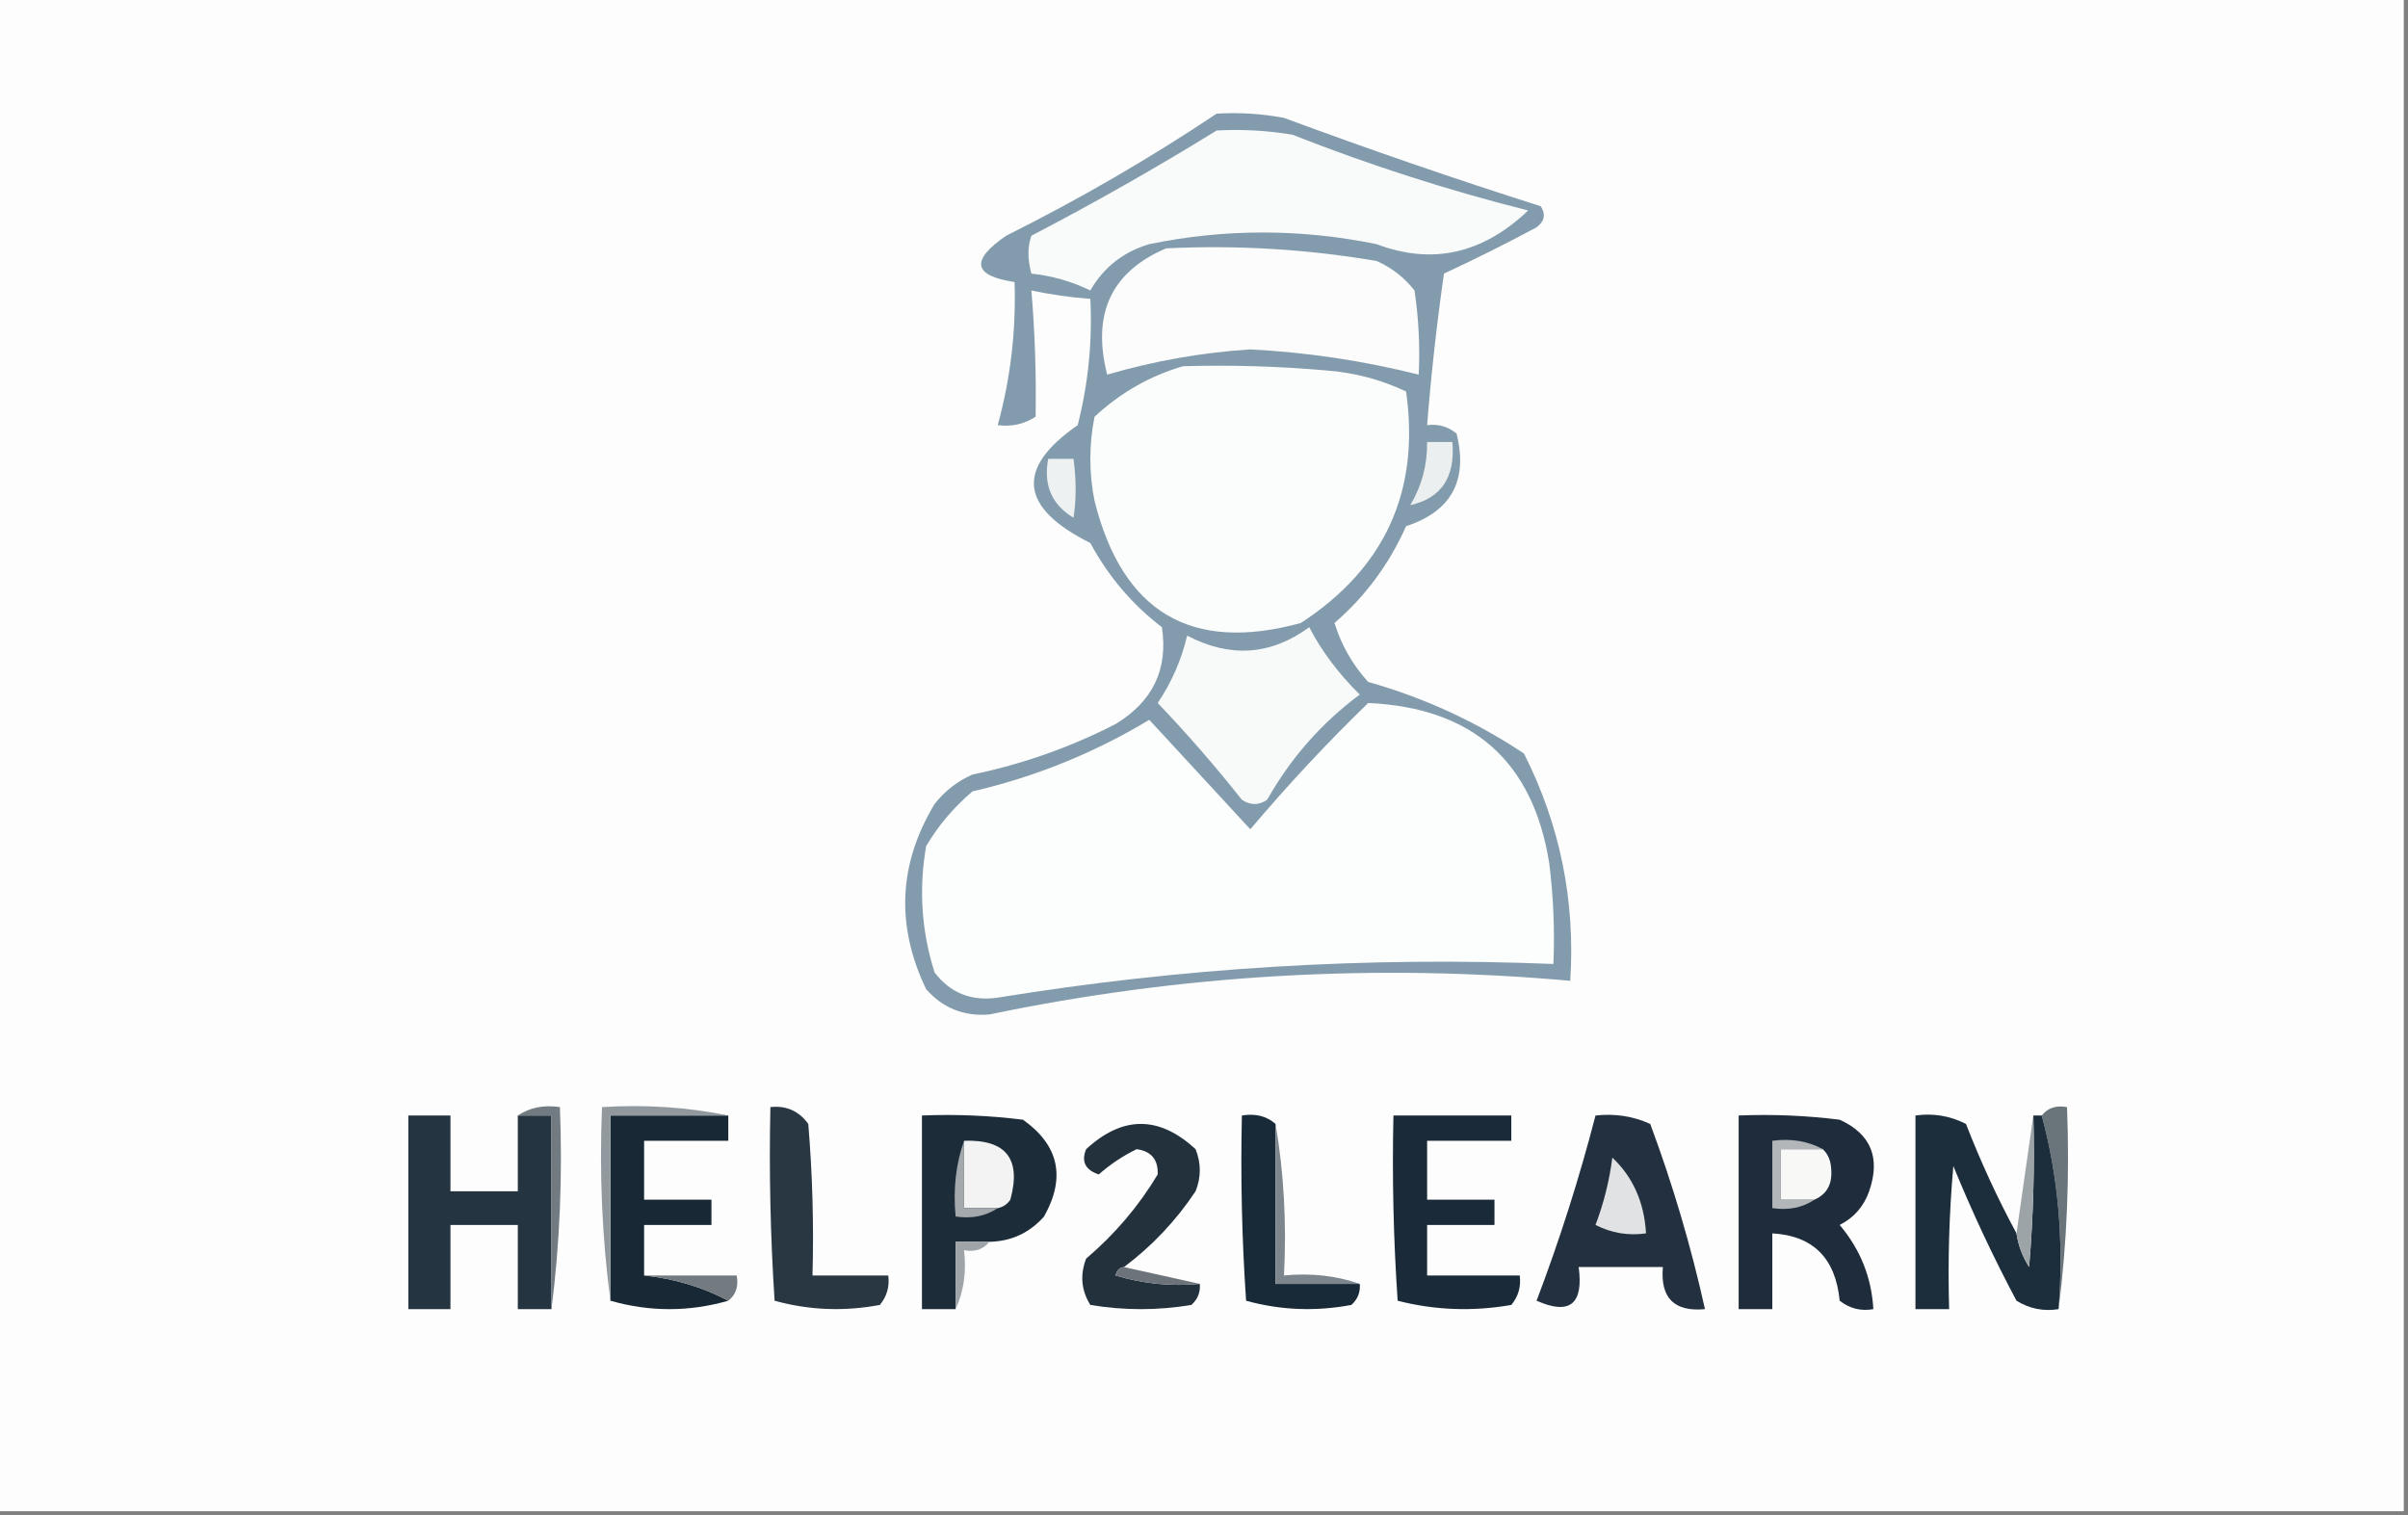 <?xml version="1.0" encoding="UTF-8"?>
<!DOCTYPE svg PUBLIC "-//W3C//DTD SVG 1.1//EN" "http://www.w3.org/Graphics/SVG/1.1/DTD/svg11.dtd">
<svg xmlns="http://www.w3.org/2000/svg" version="1.1" width="286px" height="180px" style="shape-rendering:geometricPrecision; text-rendering:geometricPrecision; image-rendering:optimizeQuality; fill-rule:evenodd; clip-rule:evenodd" xmlns:xlink="http://www.w3.org/1999/xlink">
<rect width="100%" height="100%" fill="#808080" stroke="none"/>
<g><path style="opacity:1" fill="#fdfdfd" d="M -0.5,-0.5 C 94.833,-0.5 190.167,-0.5 285.5,-0.5C 285.5,59.5 285.5,119.5 285.5,179.5C 190.167,179.5 94.833,179.5 -0.5,179.5C -0.5,119.5 -0.5,59.5 -0.5,-0.5 Z"/></g>
<g><path style="opacity:1" fill="#839cad" d="M 144.5,13.5 C 147.187,13.336 149.854,13.503 152.5,14C 162.618,17.752 172.784,21.252 183,24.5C 183.617,25.449 183.451,26.282 182.5,27C 178.912,28.923 175.246,30.756 171.5,32.5C 170.644,38.489 169.977,44.489 169.5,50.5C 170.822,50.33 171.989,50.663 173,51.5C 174.38,57.076 172.38,60.743 167,62.5C 165.011,66.987 162.177,70.821 158.5,74C 159.321,76.643 160.654,78.976 162.5,81C 169.141,82.877 175.308,85.71 181,89.5C 185.283,97.963 187.116,106.963 186.5,116.5C 163.289,114.419 140.289,115.752 117.5,120.5C 114.486,120.742 111.986,119.742 110,117.5C 106.378,109.949 106.711,102.615 111,95.5C 112.214,93.951 113.714,92.784 115.5,92C 121.449,90.764 127.116,88.764 132.5,86C 136.927,83.315 138.76,79.482 138,74.5C 134.476,71.805 131.642,68.471 129.5,64.5C 121.091,60.295 120.591,55.629 128,50.5C 129.25,45.581 129.75,40.581 129.5,35.5C 127.139,35.326 124.806,34.993 122.5,34.5C 122.92,39.512 123.087,44.512 123,49.5C 121.644,50.38 120.144,50.714 118.5,50.5C 120.02,44.975 120.687,39.309 120.5,33.5C 115.564,32.759 115.23,30.926 119.5,28C 128.224,23.645 136.557,18.812 144.5,13.5 Z"/></g>
<g><path style="opacity:1" fill="#f9fafa" d="M 144.5,15.5 C 147.518,15.335 150.518,15.502 153.5,16C 162.653,19.607 171.986,22.607 181.5,25C 176.086,30.163 170.086,31.496 163.5,29C 154.467,27.153 145.467,27.153 136.5,29C 133.424,29.911 131.091,31.744 129.5,34.5C 127.271,33.423 124.937,32.756 122.5,32.5C 122.034,30.799 122.034,29.299 122.5,28C 130.058,24.059 137.392,19.892 144.5,15.5 Z"/></g>
<g><path style="opacity:1" fill="#fbfcfb" d="M 138.5,29.5 C 146.917,29.094 155.251,29.594 163.5,31C 165.286,31.785 166.786,32.951 168,34.5C 168.498,37.817 168.665,41.15 168.5,44.5C 161.943,42.852 155.277,41.852 148.5,41.5C 142.713,41.875 137.046,42.875 131.5,44.5C 129.66,37.272 131.993,32.272 138.5,29.5 Z"/></g>
<g><path style="opacity:1" fill="#fbfcfc" d="M 140.5,43.5 C 146.176,43.334 151.843,43.501 157.5,44C 160.85,44.25 164.017,45.084 167,46.5C 168.679,58.31 164.512,67.477 154.5,74C 141.483,77.57 133.316,72.736 130,59.5C 129.333,56.167 129.333,52.833 130,49.5C 133.061,46.654 136.561,44.654 140.5,43.5 Z"/></g>
<g><path style="opacity:1" fill="#ebeff0" d="M 169.5,52.5 C 170.5,52.5 171.5,52.5 172.5,52.5C 172.858,56.679 171.191,59.179 167.5,60C 168.867,57.699 169.534,55.199 169.5,52.5 Z"/></g>
<g><path style="opacity:1" fill="#eef1f1" d="M 124.5,54.5 C 125.5,54.5 126.5,54.5 127.5,54.5C 127.838,57.011 127.838,59.345 127.5,61.5C 124.907,59.929 123.907,57.596 124.5,54.5 Z"/></g>
<g><path style="opacity:1" fill="#f8fafa" d="M 155.5,74.5 C 156.97,77.339 158.97,80.006 161.5,82.5C 156.961,85.874 153.294,90.041 150.5,95C 149.5,95.667 148.5,95.667 147.5,95C 144.353,91.019 141.02,87.186 137.5,83.5C 139.145,81.075 140.311,78.408 141,75.5C 146.098,78.175 150.931,77.842 155.5,74.5 Z"/></g>
<g><path style="opacity:1" fill="#fcfdfd" d="M 162.5,83.5 C 174.896,84.069 182.063,90.403 184,102.5C 184.499,106.486 184.666,110.486 184.5,114.5C 162.347,113.603 140.347,114.937 118.5,118.5C 115.363,118.949 112.863,117.949 111,115.5C 109.445,110.618 109.112,105.618 110,100.5C 111.458,98.04 113.291,95.873 115.5,94C 122.933,92.285 129.933,89.452 136.5,85.5C 140.5,89.833 144.5,94.167 148.5,98.5C 152.951,93.236 157.618,88.236 162.5,83.5 Z"/></g>
<g><path style="opacity:1" fill="#253441" d="M 61.5,132.5 C 62.833,132.5 64.167,132.5 65.5,132.5C 65.5,140.167 65.5,147.833 65.5,155.5C 64.167,155.5 62.833,155.5 61.5,155.5C 61.5,152.167 61.5,148.833 61.5,145.5C 58.833,145.5 56.167,145.5 53.5,145.5C 53.5,148.833 53.5,152.167 53.5,155.5C 51.833,155.5 50.167,155.5 48.5,155.5C 48.5,147.833 48.5,140.167 48.5,132.5C 50.167,132.5 51.833,132.5 53.5,132.5C 53.5,135.5 53.5,138.5 53.5,141.5C 56.167,141.5 58.833,141.5 61.5,141.5C 61.5,138.5 61.5,135.5 61.5,132.5 Z"/></g>
<g><path style="opacity:1" fill="#182935" d="M 86.5,132.5 C 86.5,133.5 86.5,134.5 86.5,135.5C 83.167,135.5 79.833,135.5 76.5,135.5C 76.5,137.833 76.5,140.167 76.5,142.5C 79.167,142.5 81.833,142.5 84.5,142.5C 84.5,143.5 84.5,144.5 84.5,145.5C 81.833,145.5 79.167,145.5 76.5,145.5C 76.5,147.5 76.5,149.5 76.5,151.5C 80.119,151.881 83.452,152.881 86.5,154.5C 81.833,155.833 77.167,155.833 72.5,154.5C 72.5,147.167 72.5,139.833 72.5,132.5C 77.167,132.5 81.833,132.5 86.5,132.5 Z"/></g>
<g><path style="opacity:1" fill="#717b81" d="M 61.5,132.5 C 62.919,131.549 64.585,131.216 66.5,131.5C 66.826,139.684 66.492,147.684 65.5,155.5C 65.5,147.833 65.5,140.167 65.5,132.5C 64.167,132.5 62.833,132.5 61.5,132.5 Z"/></g>
<g><path style="opacity:1" fill="#23313d" d="M 133.5,150.5 C 132.957,150.56 132.624,150.893 132.5,151.5C 135.768,152.487 139.102,152.82 142.5,152.5C 142.586,153.496 142.252,154.329 141.5,155C 137.5,155.667 133.5,155.667 129.5,155C 128.424,153.274 128.257,151.441 129,149.5C 132.427,146.58 135.261,143.247 137.5,139.5C 137.566,137.734 136.732,136.734 135,136.5C 133.374,137.289 131.874,138.289 130.5,139.5C 128.899,138.965 128.399,137.965 129,136.5C 133.333,132.5 137.667,132.5 142,136.5C 142.667,138.167 142.667,139.833 142,141.5C 139.666,145 136.832,148 133.5,150.5 Z"/></g>
<g><path style="opacity:1" fill="#1b2a38" d="M 165.5,132.5 C 170.167,132.5 174.833,132.5 179.5,132.5C 179.5,133.5 179.5,134.5 179.5,135.5C 176.167,135.5 172.833,135.5 169.5,135.5C 169.5,137.833 169.5,140.167 169.5,142.5C 172.167,142.5 174.833,142.5 177.5,142.5C 177.5,143.5 177.5,144.5 177.5,145.5C 174.833,145.5 172.167,145.5 169.5,145.5C 169.5,147.5 169.5,149.5 169.5,151.5C 173.167,151.5 176.833,151.5 180.5,151.5C 180.67,152.822 180.337,153.989 179.5,155C 174.913,155.799 170.413,155.632 166,154.5C 165.5,147.174 165.334,139.841 165.5,132.5 Z"/></g>
<g><path style="opacity:1" fill="#293743" d="M 91.5,131.5 C 93.39,131.297 94.89,131.963 96,133.5C 96.499,139.491 96.666,145.491 96.5,151.5C 99.5,151.5 102.5,151.5 105.5,151.5C 105.67,152.822 105.337,153.989 104.5,155C 100.245,155.796 96.079,155.629 92,154.5C 91.5,146.841 91.334,139.174 91.5,131.5 Z"/></g>
<g><path style="opacity:1" fill="#1d2c39" d="M 117.5,147.5 C 116.167,147.5 114.833,147.5 113.5,147.5C 113.5,150.167 113.5,152.833 113.5,155.5C 112.167,155.5 110.833,155.5 109.5,155.5C 109.5,147.833 109.5,140.167 109.5,132.5C 113.514,132.334 117.514,132.501 121.5,133C 125.774,136.033 126.607,139.867 124,144.5C 122.266,146.451 120.099,147.451 117.5,147.5 Z"/></g>
<g><path style="opacity:1" fill="#f2f3f2" d="M 114.5,135.5 C 119.494,135.329 121.328,137.662 120,142.5C 119.617,143.056 119.117,143.389 118.5,143.5C 117.167,143.5 115.833,143.5 114.5,143.5C 114.5,140.833 114.5,138.167 114.5,135.5 Z"/></g>
<g><path style="opacity:1" fill="#a3a9ad" d="M 114.5,135.5 C 114.5,138.167 114.5,140.833 114.5,143.5C 115.833,143.5 117.167,143.5 118.5,143.5C 117.081,144.451 115.415,144.784 113.5,144.5C 113.19,141.287 113.523,138.287 114.5,135.5 Z"/></g>
<g><path style="opacity:1" fill="#91999e" d="M 86.5,132.5 C 81.833,132.5 77.167,132.5 72.5,132.5C 72.5,139.833 72.5,147.167 72.5,154.5C 71.508,147.018 71.175,139.352 71.5,131.5C 76.695,131.179 81.695,131.513 86.5,132.5 Z"/></g>
<g><path style="opacity:1" fill="#182937" d="M 151.5,133.5 C 151.5,139.833 151.5,146.167 151.5,152.5C 154.833,152.5 158.167,152.5 161.5,152.5C 161.586,153.496 161.252,154.329 160.5,155C 156.245,155.796 152.079,155.629 148,154.5C 147.5,147.174 147.334,139.841 147.5,132.5C 149.099,132.232 150.432,132.566 151.5,133.5 Z"/></g>
<g><path style="opacity:1" fill="#7d868c" d="M 151.5,133.5 C 152.49,139.31 152.823,145.31 152.5,151.5C 155.713,151.19 158.713,151.523 161.5,152.5C 158.167,152.5 154.833,152.5 151.5,152.5C 151.5,146.167 151.5,139.833 151.5,133.5 Z"/></g>
<g><path style="opacity:1" fill="#23303f" d="M 189.5,132.5 C 191.792,132.244 193.959,132.577 196,133.5C 198.682,140.709 200.849,148.043 202.5,155.5C 198.849,155.838 197.183,154.172 197.5,150.5C 194.167,150.5 190.833,150.5 187.5,150.5C 188.101,154.909 186.434,156.242 182.5,154.5C 185.241,147.277 187.575,139.943 189.5,132.5 Z"/></g>
<g><path style="opacity:1" fill="#e0e2e3" d="M 191.5,137.5 C 193.956,139.818 195.289,142.818 195.5,146.5C 193.396,146.799 191.396,146.466 189.5,145.5C 190.482,142.904 191.149,140.238 191.5,137.5 Z"/></g>
<g><path style="opacity:1" fill="#1e2c3b" d="M 206.5,132.5 C 210.514,132.334 214.514,132.501 218.5,133C 222.213,134.691 223.379,137.525 222,141.5C 221.363,143.303 220.197,144.636 218.5,145.5C 220.951,148.4 222.285,151.734 222.5,155.5C 221.022,155.762 219.689,155.429 218.5,154.5C 218.011,149.443 215.344,146.776 210.5,146.5C 210.5,149.5 210.5,152.5 210.5,155.5C 209.167,155.5 207.833,155.5 206.5,155.5C 206.5,147.833 206.5,140.167 206.5,132.5 Z"/></g>
<g><path style="opacity:1" fill="#b2b6b9" d="M 216.5,136.5 C 214.833,136.5 213.167,136.5 211.5,136.5C 211.5,138.5 211.5,140.5 211.5,142.5C 212.833,142.5 214.167,142.5 215.5,142.5C 214.081,143.451 212.415,143.784 210.5,143.5C 210.5,140.833 210.5,138.167 210.5,135.5C 212.735,135.205 214.735,135.539 216.5,136.5 Z"/></g>
<g><path style="opacity:1" fill="#f8f8f7" d="M 216.5,136.5 C 217.139,137.097 217.472,137.93 217.5,139C 217.613,140.699 216.947,141.866 215.5,142.5C 214.167,142.5 212.833,142.5 211.5,142.5C 211.5,140.5 211.5,138.5 211.5,136.5C 213.167,136.5 214.833,136.5 216.5,136.5 Z"/></g>
<g><path style="opacity:1" fill="#69747b" d="M 242.5,132.5 C 243.209,131.596 244.209,131.263 245.5,131.5C 245.826,139.684 245.492,147.684 244.5,155.5C 245.132,147.427 244.465,139.76 242.5,132.5 Z"/></g>
<g><path style="opacity:1" fill="#9ea4a8" d="M 117.5,147.5 C 116.791,148.404 115.791,148.737 114.5,148.5C 114.802,151.059 114.468,153.393 113.5,155.5C 113.5,152.833 113.5,150.167 113.5,147.5C 114.833,147.5 116.167,147.5 117.5,147.5 Z"/></g>
<g><path style="opacity:1" fill="#1c2d3c" d="M 239.5,146.5 C 239.709,147.922 240.209,149.255 241,150.5C 241.499,144.509 241.666,138.509 241.5,132.5C 241.833,132.5 242.167,132.5 242.5,132.5C 244.465,139.76 245.132,147.427 244.5,155.5C 242.712,155.785 241.045,155.452 239.5,154.5C 236.727,149.287 234.227,143.954 232,138.5C 231.501,144.157 231.334,149.824 231.5,155.5C 230.167,155.5 228.833,155.5 227.5,155.5C 227.5,147.833 227.5,140.167 227.5,132.5C 229.604,132.201 231.604,132.534 233.5,133.5C 235.24,137.979 237.24,142.313 239.5,146.5 Z"/></g>
<g><path style="opacity:1" fill="#9da4a8" d="M 241.5,132.5 C 241.666,138.509 241.499,144.509 241,150.5C 240.209,149.255 239.709,147.922 239.5,146.5C 240.167,141.833 240.833,137.167 241.5,132.5 Z"/></g>
<g><path style="opacity:1" fill="#737a80" d="M 76.5,151.5 C 80.167,151.5 83.833,151.5 87.5,151.5C 87.737,152.791 87.404,153.791 86.5,154.5C 83.452,152.881 80.119,151.881 76.5,151.5 Z"/></g>
<g><path style="opacity:1" fill="#6d737a" d="M 133.5,150.5 C 136.5,151.167 139.5,151.833 142.5,152.5C 139.102,152.82 135.768,152.487 132.5,151.5C 132.624,150.893 132.957,150.56 133.5,150.5 Z"/></g>
</svg>

